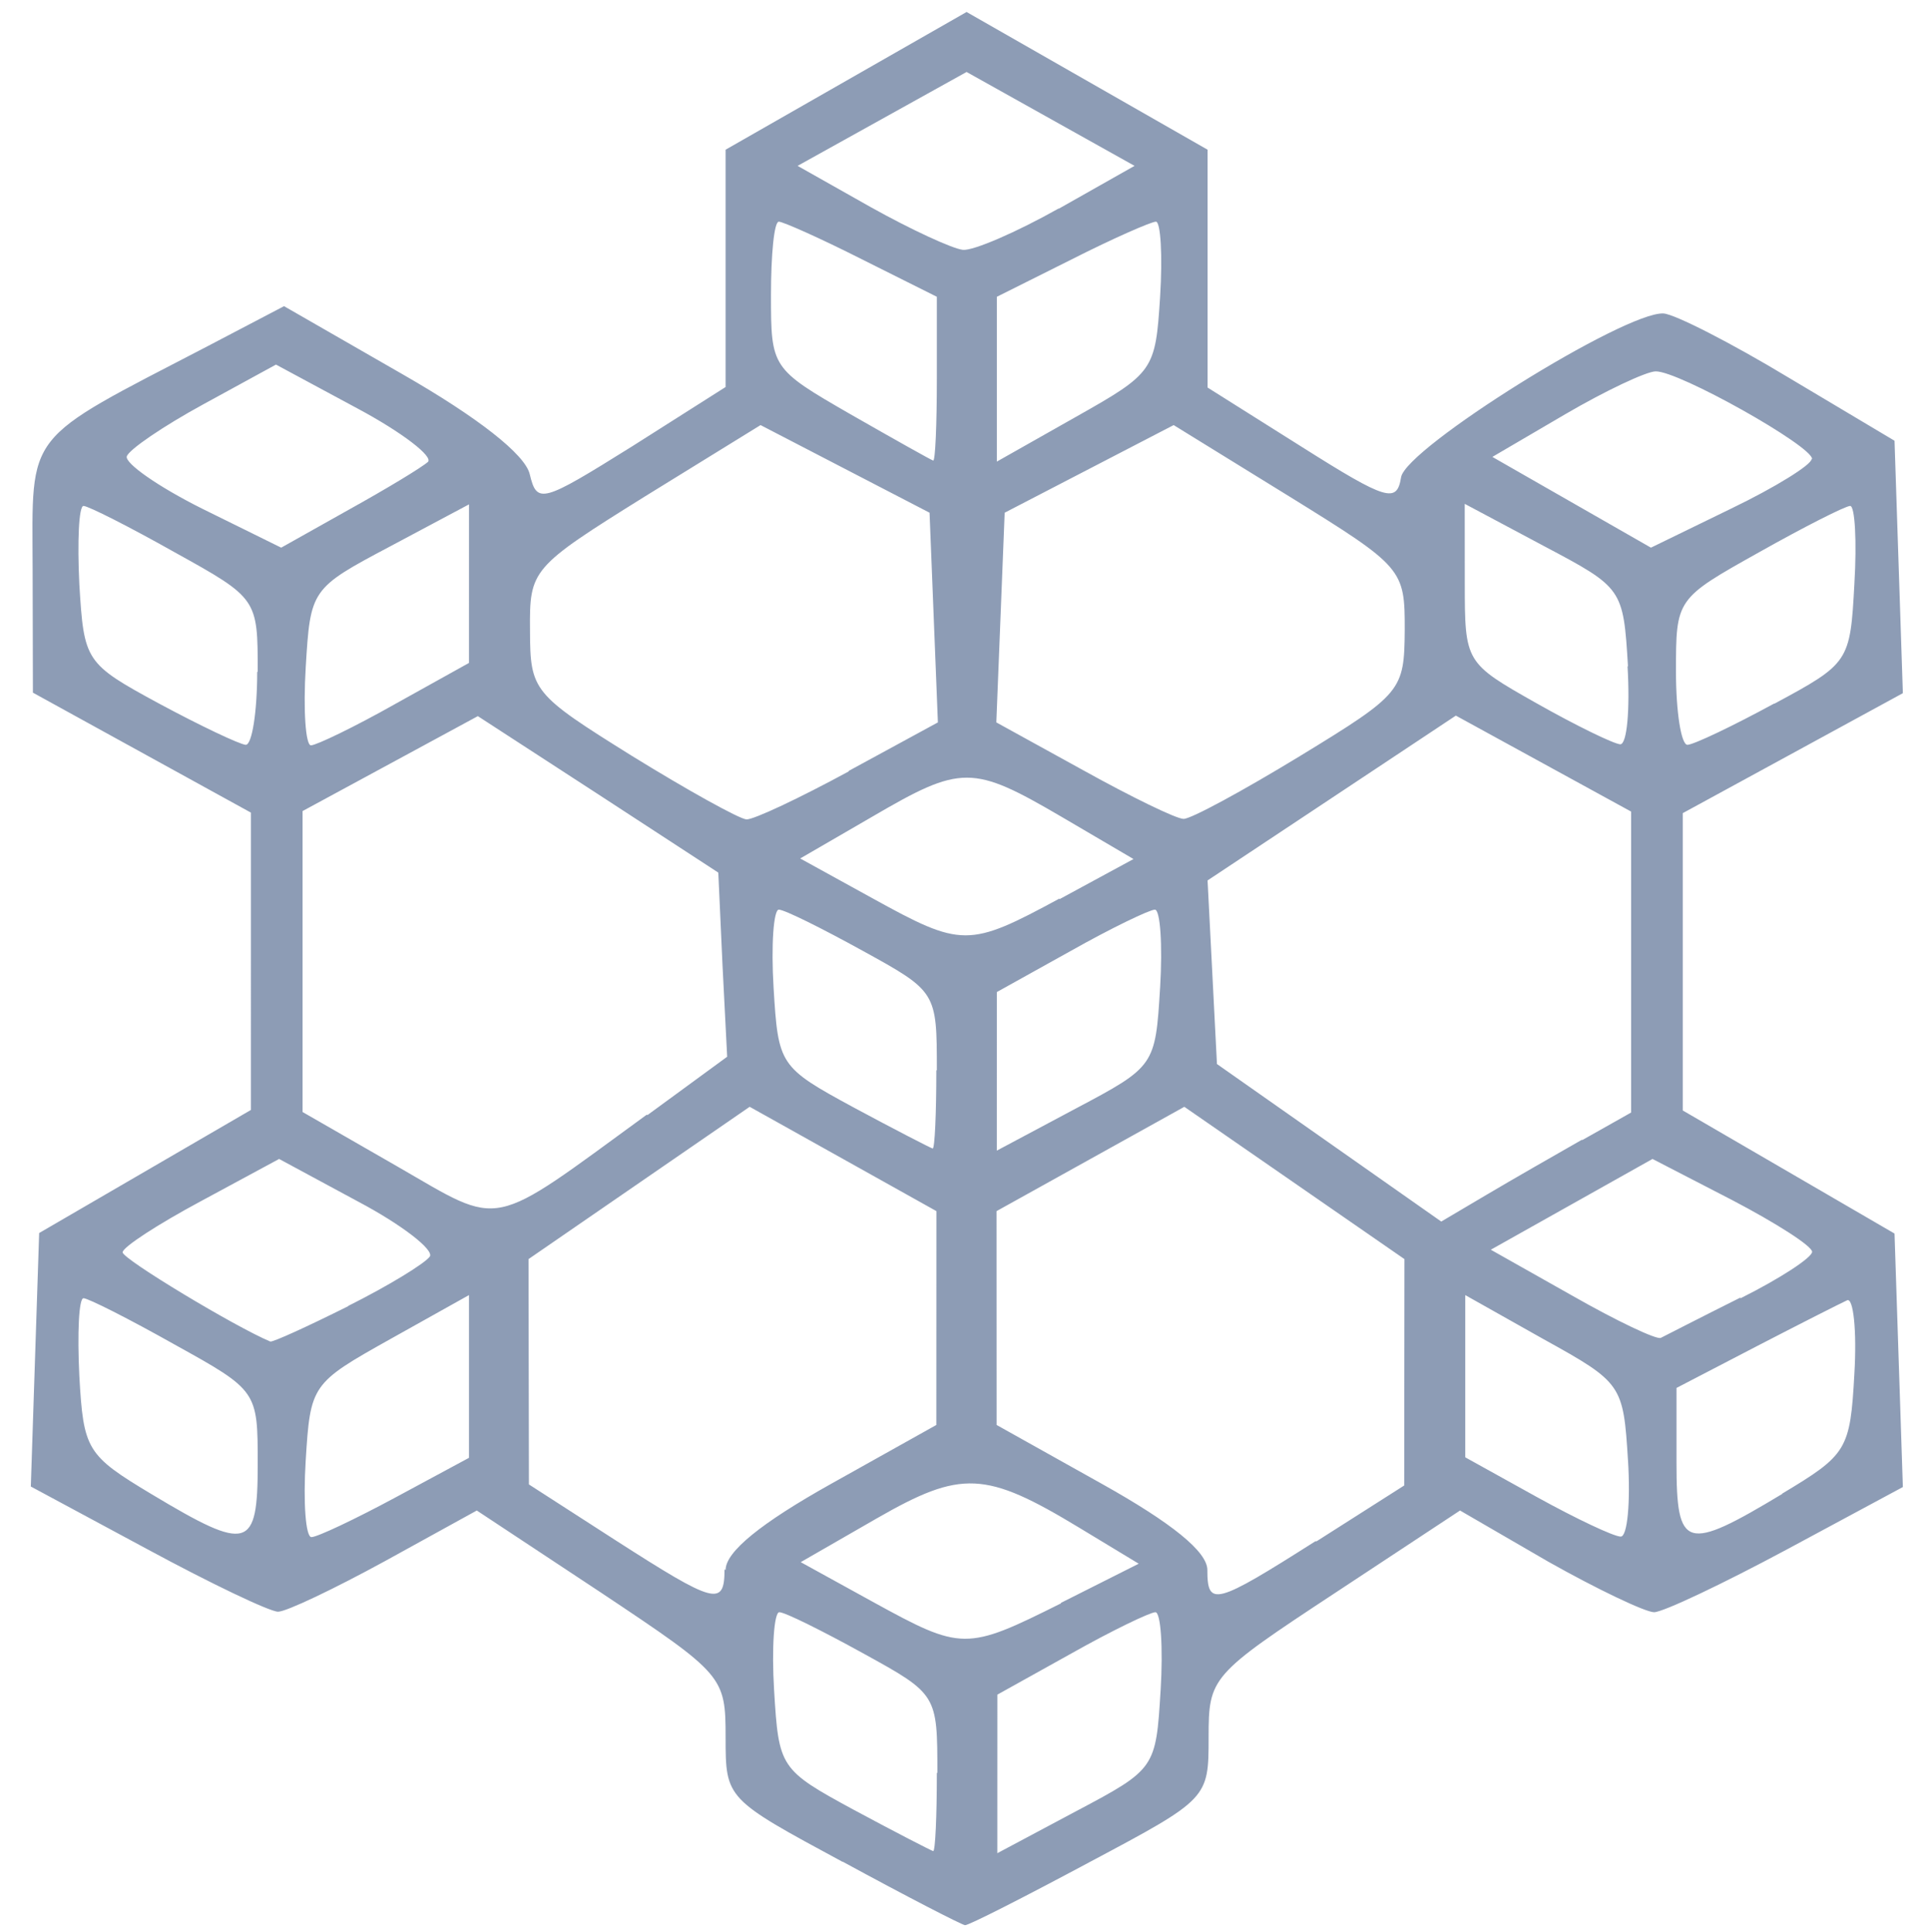 <svg xmlns="http://www.w3.org/2000/svg" xmlns:svg="http://www.w3.org/2000/svg" id="svg11973" width="13.977" height="13.999" version="1.1" viewBox="0 0 3.698 3.704"><g id="layer1"><path style="fill:#8d9cb5;fill-opacity:1;stroke-width:1" id="path5263" d="m 2.072,-0.742 -0.31,-0.306 -0.084,0.077 c -0.105,0.096 -0.206,0.103 -0.304,0.021 -0.037,-0.031 -0.072,-0.056 -0.078,-0.056 -0.006,0 -0.043,0.05 -0.083,0.112 -0.088,0.137 -0.135,0.142 -0.251,0.029 l -0.085,-0.083 -0.197,0.196 -0.197,0.196 -0.054,-0.057 -0.054,-0.057 0.195,-0.196 0.195,-0.196 -0.068,-0.065 -0.068,-0.065 -0.14,0.137 -0.14,0.137 -0.049,-0.061 -0.049,-0.061 0.132,-0.131 0.132,-0.131 -0.089,-0.096 c -0.12,-0.13 -0.119,-0.135 0.053,-0.252 l 0.108,-0.074 -0.045,-0.048 c -0.108,-0.115 -0.106,-0.227 0.005,-0.345 l 0.069,-0.073 -0.309,-0.31 -0.309,-0.31 0.128,-0.114 c 0.146,-0.13 0.428,-0.279 0.626,-0.331 0.074,-0.019 0.291,-0.043 0.482,-0.052 0.323,-0.016 0.358,-0.022 0.493,-0.085 0.079,-0.038 0.214,-0.13 0.299,-0.206 0.381,-0.339 0.761,-0.501 1.254,-0.533 0.235,-0.015 0.308,-0.004 0.372,0.06 0.038,0.039 0.044,0.075 0.044,0.285 -3.4e-4,0.505 -0.168,0.925 -0.53,1.334 -0.232,0.261 -0.298,0.454 -0.298,0.876 -1.7e-4,0.124 -0.016,0.291 -0.034,0.371 -0.049,0.209 -0.195,0.489 -0.334,0.641 l -0.12,0.131 z m 0.381,-0.024 c 0.088,-0.116 0.189,-0.349 0.225,-0.52 0.018,-0.087 0.036,-0.287 0.041,-0.444 l 0.008,-0.286 -0.421,0.42 -0.421,0.42 0.24,0.241 c 0.132,0.133 0.247,0.241 0.256,0.241 0.009,0 0.041,-0.033 0.071,-0.073 z m -1.32,-0.31 0.041,-0.07 -0.229,-0.23 -0.229,-0.23 -0.077,0.046 -0.077,0.046 0.253,0.254 c 0.139,0.14 0.259,0.254 0.266,0.254 0.007,0 0.031,-0.031 0.053,-0.07 z m 1.214,-0.787 c 0.444,-0.446 0.84,-0.86 0.88,-0.92 0.096,-0.143 0.212,-0.397 0.257,-0.564 0.02,-0.074 0.042,-0.241 0.05,-0.372 l 0.014,-0.238 -0.076,-0.012 c -0.117,-0.018 -0.442,0.021 -0.614,0.075 -0.174,0.054 -0.374,0.149 -0.525,0.251 -0.114,0.076 -1.702,1.647 -1.702,1.683 0,0.023 0.873,0.908 0.896,0.908 0.007,0 0.375,-0.365 0.82,-0.812 z m 0.049,-0.801 c -0.1,-0.053 -0.162,-0.136 -0.196,-0.262 -0.078,-0.29 0.217,-0.571 0.5,-0.477 0.1,0.033 0.205,0.119 0.249,0.204 0.05,0.097 0.041,0.284 -0.018,0.389 -0.098,0.173 -0.354,0.243 -0.535,0.147 z m 0.368,-0.2 c 0.114,-0.126 0.071,-0.307 -0.089,-0.373 -0.152,-0.064 -0.32,0.05 -0.32,0.216 0,0.221 0.261,0.321 0.409,0.157 z m -1.597,0.125 0.412,-0.412 -0.322,0.011 c -0.451,0.015 -0.675,0.078 -0.913,0.253 l -0.098,0.072 0.243,0.244 c 0.134,0.134 0.249,0.244 0.255,0.244 0.006,0 0.197,-0.185 0.424,-0.412 z m -1.111,2.002 -0.05,-0.061 0.056,-0.052 0.056,-0.052 0.056,0.056 0.056,0.056 -0.062,0.058 -0.062,0.058 z"/><path style="fill:#8d9cb5;fill-opacity:1;stroke-width:1" id="path1620" d="M 1.616,3.57 C 1.392,3.449 1.391,3.449 1.391,3.331 1.391,3.214 1.387,3.21 1.153,3.054 L 0.914,2.896 0.738,2.993 c -0.097,0.053 -0.189,0.097 -0.205,0.097 -0.016,0 -0.129,-0.054 -0.251,-0.12 l -0.223,-0.12 0.008,-0.243 0.008,-0.243 0.203,-0.118 0.203,-0.118 V 1.843 1.558 l -0.209,-0.115 -0.209,-0.115 -5.47e-4,-0.237 c -6.23e-4,-0.267 -0.019,-0.243 0.335,-0.427 l 0.147,-0.077 0.228,0.131 c 0.143,0.082 0.234,0.153 0.243,0.191 0.014,0.058 0.023,0.055 0.196,-0.053 L 1.391,0.742 V 0.514 0.287 l 0.231,-0.132 0.231,-0.132 0.231,0.132 0.231,0.132 v 0.228 0.228 l 0.181,0.114 c 0.163,0.103 0.182,0.108 0.19,0.058 0.009,-0.056 0.429,-0.318 0.503,-0.314 0.021,0.001 0.129,0.056 0.24,0.123 l 0.203,0.121 0.008,0.242 0.008,0.242 -0.211,0.115 -0.211,0.115 v 0.285 0.285 l 0.203,0.118 0.203,0.118 0.008,0.243 0.008,0.243 -0.223,0.12 c -0.123,0.066 -0.237,0.12 -0.254,0.12 -0.017,-2.169e-4 -0.109,-0.044 -0.203,-0.097 L 2.799,2.896 2.558,3.055 c -0.237,0.156 -0.241,0.161 -0.241,0.276 -2.8e-5,0.117 -4.37e-4,0.118 -0.228,0.239 -0.125,0.067 -0.233,0.122 -0.239,0.121 -0.006,-4.329e-4 -0.112,-0.055 -0.235,-0.122 z m 0.181,-0.171 c -2.9e-5,-0.15 -1.97e-4,-0.151 -0.142,-0.229 -0.078,-0.043 -0.15,-0.079 -0.161,-0.079 -0.01,0 -0.015,0.068 -0.01,0.15 0.009,0.148 0.011,0.152 0.153,0.229 0.08,0.043 0.148,0.078 0.152,0.079 0.004,3.25e-4 0.007,-0.067 0.007,-0.15 z M 2.225,3.241 c 0.005,-0.083 2.19e-4,-0.15 -0.01,-0.15 -0.01,0 -0.083,0.035 -0.161,0.079 l -0.142,0.079 -2.9e-5,0.152 -2.9e-5,0.152 0.152,-0.081 c 0.151,-0.08 0.152,-0.082 0.161,-0.231 z M 2.034,3.073 2.183,2.998 2.069,2.929 C 1.889,2.82 1.843,2.818 1.681,2.911 l -0.146,0.084 0.138,0.076 c 0.171,0.094 0.179,0.094 0.361,0.003 z m -0.643,-0.063 c 0,-0.035 0.068,-0.09 0.202,-0.165 l 0.202,-0.113 7e-5,-0.205 6.9e-5,-0.205 -0.179,-0.1 -0.179,-0.1 -0.212,0.146 -0.212,0.146 3.83e-4,0.216 3.83e-4,0.216 0.166,0.107 c 0.19,0.122 0.209,0.128 0.209,0.056 z m 1.133,-0.055 0.168,-0.107 2.19e-4,-0.217 2.18e-4,-0.217 -0.211,-0.146 -0.211,-0.146 -0.18,0.1 -0.18,0.1 6.9e-5,0.205 6.9e-5,0.205 0.202,0.113 c 0.134,0.075 0.202,0.13 0.202,0.165 0,0.071 0.015,0.067 0.207,-0.055 z M 0.494,2.807 c 0,-0.14 -1.31e-4,-0.141 -0.159,-0.229 -0.087,-0.049 -0.166,-0.089 -0.175,-0.089 -0.009,0 -0.012,0.067 -0.008,0.149 0.008,0.142 0.014,0.152 0.139,0.227 0.185,0.111 0.203,0.106 0.203,-0.058 z m 0.264,0.064 0.141,-0.076 v -0.156 -0.156 l -0.152,0.085 c -0.15,0.084 -0.152,0.087 -0.161,0.232 -0.005,0.081 -6.1e-5,0.147 0.011,0.147 0.011,0 0.083,-0.034 0.161,-0.076 z M 3.121,2.8 c -0.009,-0.145 -0.011,-0.149 -0.161,-0.232 L 2.809,2.483 V 2.639 2.794 l 0.137,0.076 c 0.076,0.042 0.148,0.076 0.161,0.076 0.013,4.33e-4 0.019,-0.066 0.014,-0.147 z m 0.295,0.064 c 0.125,-0.075 0.131,-0.084 0.139,-0.23 0.005,-0.083 -0.002,-0.147 -0.014,-0.141 -0.013,0.006 -0.092,0.046 -0.175,0.089 l -0.152,0.079 v 0.143 c 0,0.167 0.017,0.172 0.203,0.06 z M 0.667,2.504 c 0.078,-0.039 0.148,-0.082 0.157,-0.095 0.008,-0.013 -0.054,-0.061 -0.137,-0.105 l -0.152,-0.082 -0.15,0.081 c -0.082,0.044 -0.15,0.088 -0.15,0.098 6.2e-5,0.013 0.216,0.143 0.283,0.171 0.004,0.002 0.072,-0.029 0.15,-0.068 z M 3.337,2.489 c 0.076,-0.038 0.137,-0.078 0.137,-0.089 0,-0.011 -0.069,-0.055 -0.153,-0.099 l -0.153,-0.079 -0.155,0.087 -0.155,0.087 0.156,0.088 c 0.086,0.049 0.162,0.085 0.17,0.081 0.008,-0.004 0.076,-0.039 0.152,-0.077 z M 1.241,2.138 1.394,2.026 1.385,1.849 1.377,1.673 1.147,1.523 0.916,1.373 l -0.168,0.091 -0.168,0.091 V 1.844 2.132 l 0.181,0.104 c 0.205,0.118 0.173,0.124 0.479,-0.099 z m 1.792,0.048 0.094,-0.053 V 1.844 1.556 l -0.168,-0.092 -0.168,-0.092 -0.238,0.158 -0.238,0.158 0.009,0.176 0.009,0.176 0.215,0.151 0.215,0.151 0.088,-0.052 c 0.049,-0.029 0.131,-0.076 0.182,-0.105 z m -1.237,-0.134 c -2.9e-5,-0.15 -1.97e-4,-0.151 -0.142,-0.229 -0.078,-0.043 -0.15,-0.079 -0.161,-0.079 -0.01,0 -0.015,0.068 -0.01,0.15 0.009,0.148 0.011,0.152 0.153,0.229 0.08,0.043 0.148,0.078 0.152,0.079 0.004,3.249e-4 0.007,-0.067 0.007,-0.15 z m 0.428,-0.158 c 0.005,-0.083 2.19e-4,-0.15 -0.01,-0.15 -0.01,0 -0.083,0.035 -0.161,0.079 l -0.142,0.079 -2.9e-5,0.152 -3e-5,0.152 0.152,-0.081 c 0.151,-0.08 0.152,-0.082 0.161,-0.231 z m -0.193,-0.17 0.142,-0.077 -0.138,-0.081 c -0.171,-0.1 -0.192,-0.1 -0.363,-1.08e-4 l -0.138,0.08 0.138,0.076 c 0.172,0.095 0.185,0.095 0.359,8.669e-4 z m -0.404,-0.246 0.171,-0.093 -0.008,-0.201 -0.008,-0.201 -0.162,-0.084 -0.162,-0.084 -0.222,0.137 C 1.018,1.088 1.015,1.092 1.016,1.209 c 3.06e-4,0.116 0.006,0.122 0.195,0.24 0.107,0.066 0.206,0.121 0.22,0.122 0.014,5.41e-4 0.102,-0.041 0.196,-0.092 z m 0.866,-0.029 c 0.195,-0.119 0.199,-0.125 0.2,-0.241 2.19e-4,-0.117 -0.003,-0.121 -0.221,-0.256 l -0.222,-0.137 -0.162,0.084 -0.162,0.084 -0.008,0.201 -0.008,0.201 0.167,0.092 c 0.092,0.051 0.178,0.093 0.192,0.093 0.014,3.25e-4 0.114,-0.054 0.224,-0.121 z M 0.494,1.288 c 0,-0.14 -1.31e-4,-0.141 -0.159,-0.229 -0.087,-0.049 -0.166,-0.089 -0.175,-0.089 -0.009,0 -0.012,0.068 -0.008,0.15 0.009,0.148 0.011,0.152 0.153,0.229 0.08,0.043 0.154,0.078 0.166,0.079 0.012,3.25e-4 0.022,-0.063 0.022,-0.14 z m 0.263,0.062 0.142,-0.079 2.9e-5,-0.152 2.9e-5,-0.152 -0.152,0.081 c -0.151,0.08 -0.152,0.082 -0.161,0.231 -0.005,0.083 -2.18e-4,0.15 0.01,0.15 0.01,0 0.083,-0.035 0.161,-0.079 z M 3.121,1.278 c -0.009,-0.15 -0.01,-0.151 -0.161,-0.231 l -0.152,-0.081 1.1e-4,0.152 c 1.09e-4,0.152 7.65e-4,0.153 0.137,0.23 0.076,0.043 0.148,0.078 0.161,0.079 0.013,4.339e-4 0.019,-0.067 0.014,-0.15 z m 0.281,0.071 c 0.143,-0.077 0.145,-0.08 0.153,-0.229 0.005,-0.083 0.001,-0.15 -0.008,-0.15 -0.009,0 -0.088,0.04 -0.175,0.089 -0.159,0.089 -0.159,0.089 -0.159,0.229 0,0.077 0.01,0.14 0.022,0.14 0.012,-3.25e-4 0.087,-0.036 0.166,-0.079 z M 0.82,0.886 c 0.012,-0.01 -0.049,-0.057 -0.135,-0.103 l -0.156,-0.084 -0.139,0.076 c -0.077,0.042 -0.143,0.087 -0.147,0.1 -0.004,0.013 0.06,0.058 0.144,0.1 l 0.152,0.075 0.13,-0.073 c 0.072,-0.04 0.14,-0.081 0.152,-0.092 z M 3.474,0.88 c 0,-0.025 -0.256,-0.169 -0.3,-0.168 -0.018,2.7047e-4 -0.096,0.037 -0.173,0.082 l -0.14,0.082 0.152,0.087 0.152,0.087 0.154,-0.075 c 0.085,-0.041 0.154,-0.084 0.154,-0.095 z M 1.796,0.726 V 0.569 l -0.144,-0.072 c -0.079,-0.04 -0.151,-0.072 -0.159,-0.072 -0.009,0 -0.015,0.063 -0.015,0.141 0,0.139 0.001,0.141 0.152,0.228 0.084,0.048 0.155,0.088 0.159,0.089 0.004,8.8771e-4 0.007,-0.069 0.007,-0.156 z m 0.428,-0.157 c 0.005,-0.079 0.001,-0.144 -0.008,-0.144 -0.009,0 -0.082,0.032 -0.161,0.072 l -0.144,0.072 v 0.158 0.158 l 0.152,-0.086 c 0.149,-0.084 0.152,-0.089 0.161,-0.23 z m -0.194,-0.169 0.145,-0.082 -0.161,-0.09 -0.161,-0.09 -0.162,0.09 -0.162,0.09 0.14,0.079 c 0.077,0.043 0.157,0.08 0.177,0.082 0.02,0.002 0.103,-0.034 0.183,-0.079 z"/></g></svg>